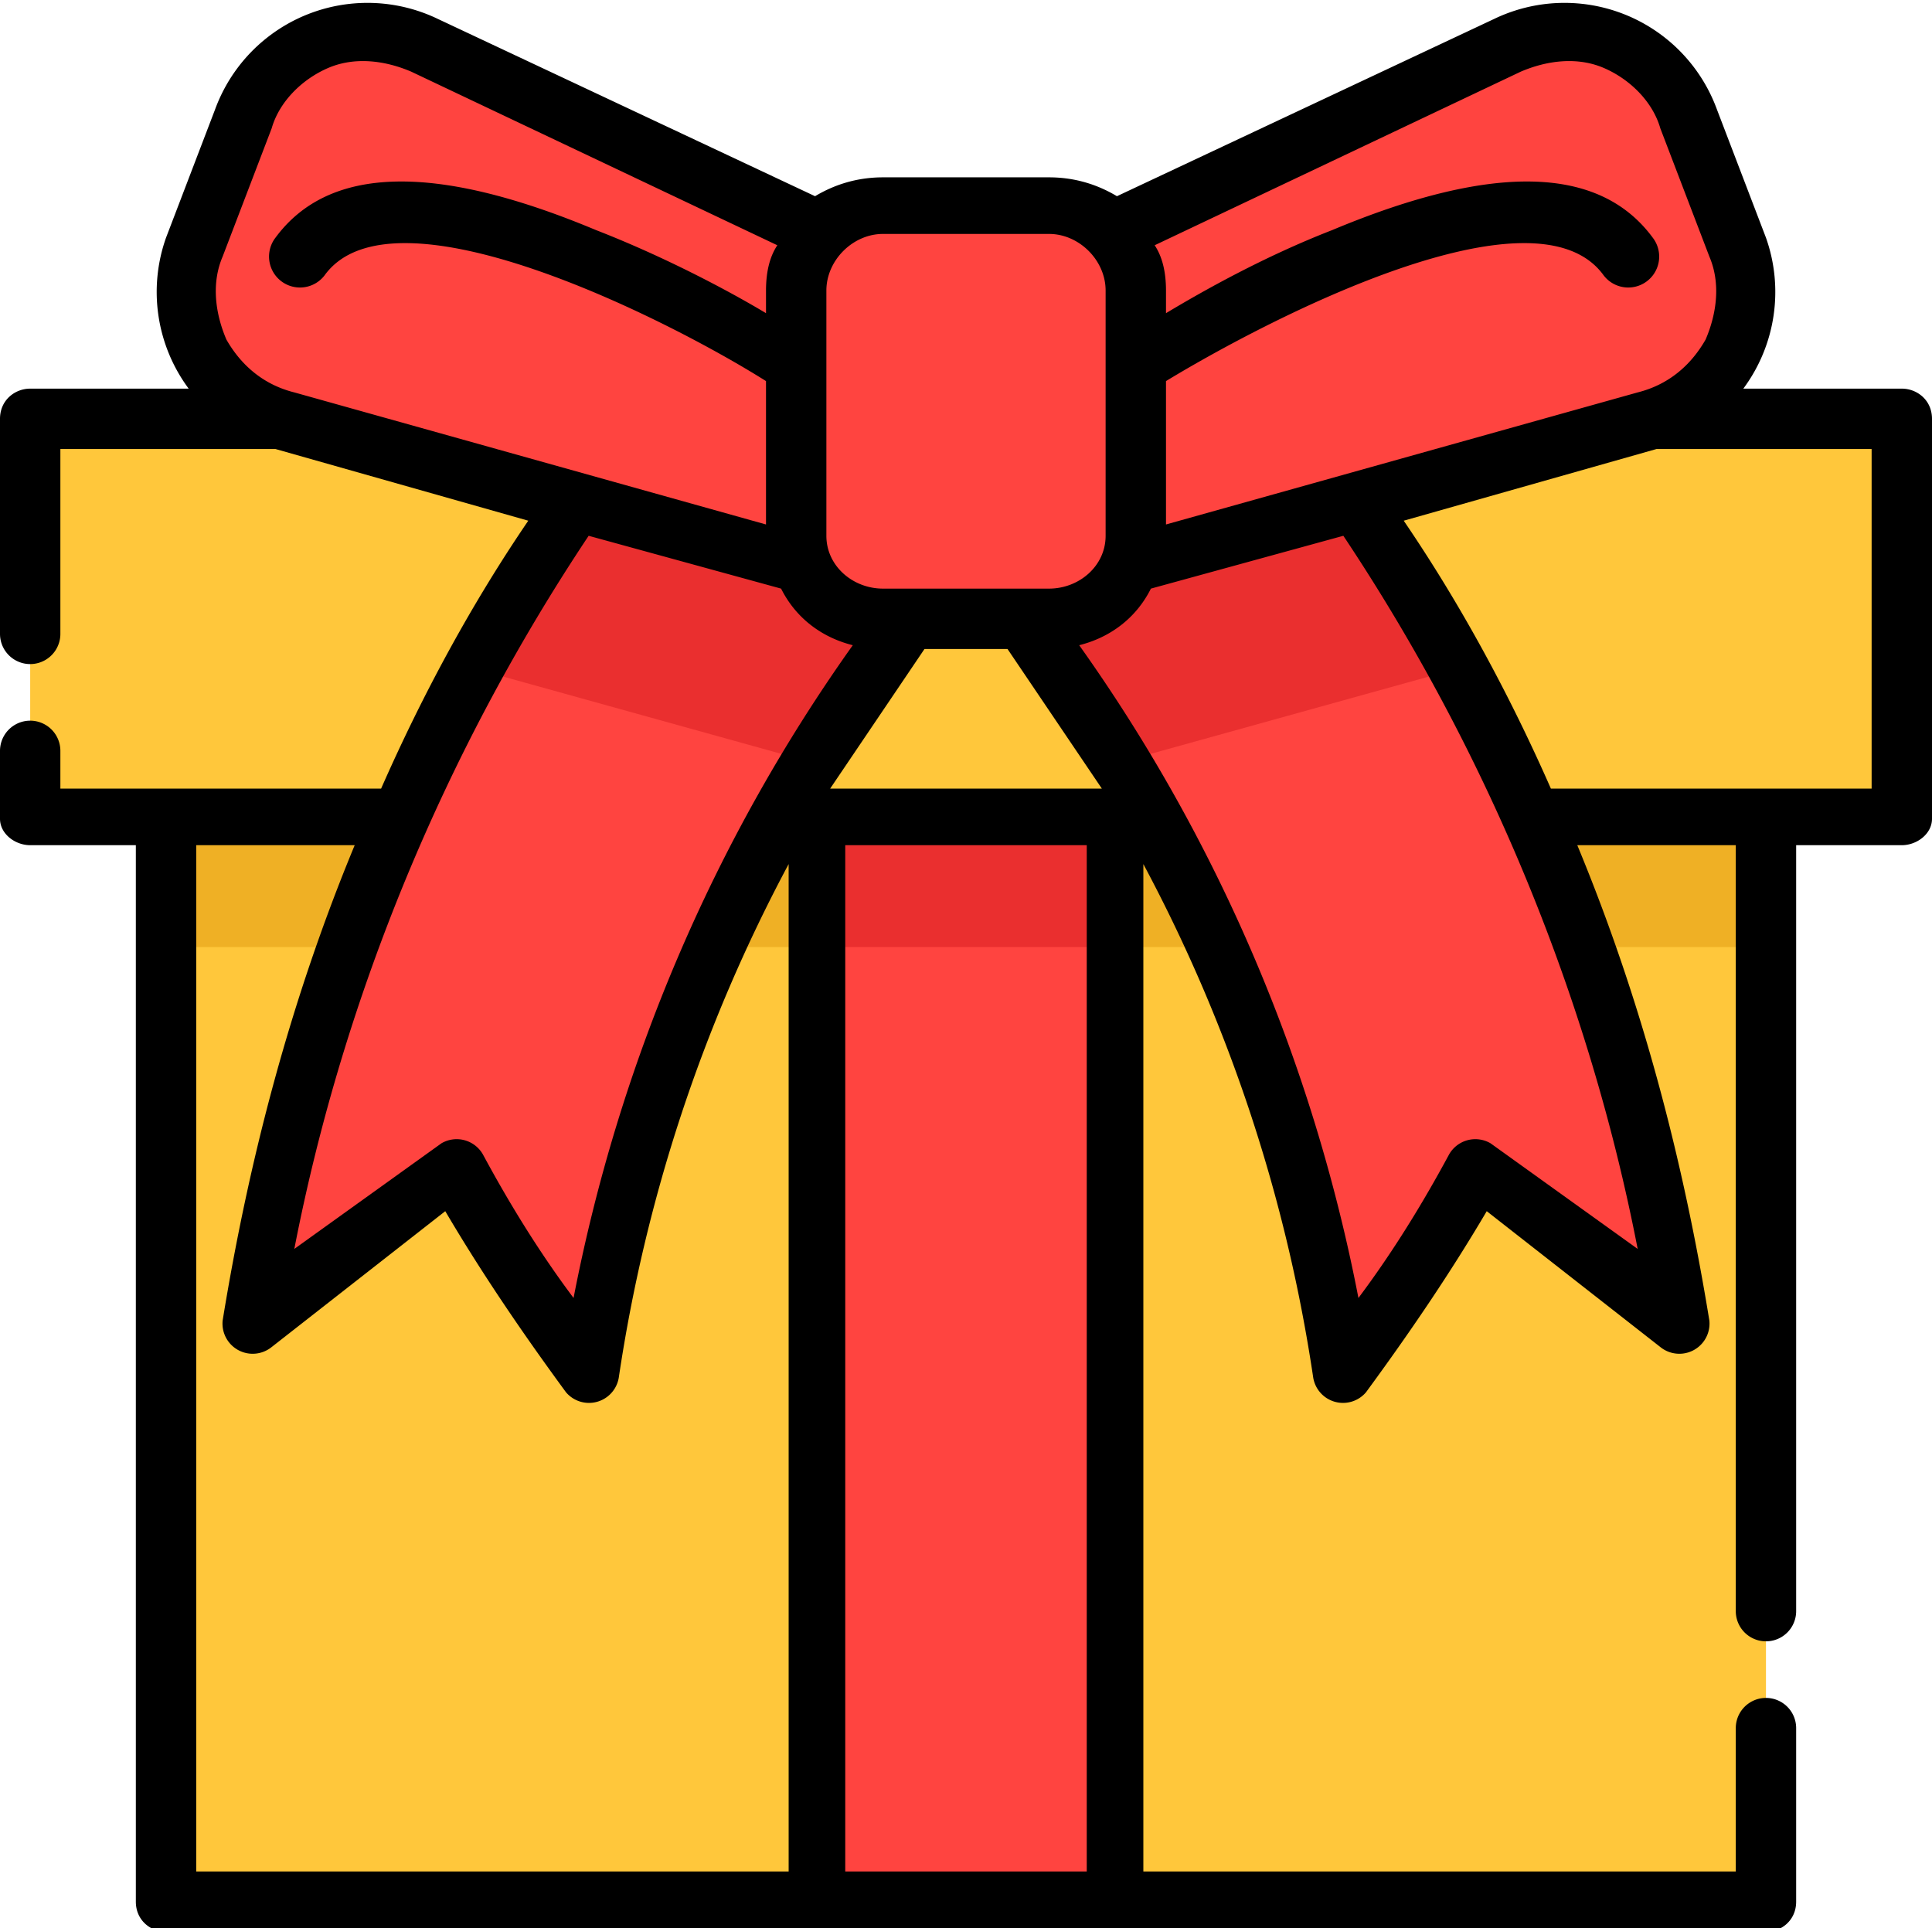 <svg xmlns="http://www.w3.org/2000/svg" viewBox="0 0 512 511"><defs/><path fill="#ffc73b" d="M44 190h424v314H44zm0 0"/><path fill="#efb025" d="M44 190h424v61H44zm0 0"/><path fill="#ffc73b" d="M8 111h496v106H8zm0 0"/><path fill="#ff4440" d="M256 146a429 429 0 00-100 218c-12-17-24-35-35-54-18 12-36 26-54 41A521 521 0 01188 87l32 27 32 28 4 4zm0 0M445 351c-18-15-36-29-54-41-11 19-23 37-35 54a430 430 0 00-100-218l4-4 33-28 31-27a507 507 0 01121 264zm0 0"/><path fill="#ea2f2f" d="M387 177l-90 25c-10-15-20-30-32-45l-5-15-4-10 37-18 39-18c21 25 39 53 55 81zm0 0M256 132l-4 10-5 15c-12 15-22 30-32 45l-90-25c16-28 34-56 55-81l40 18zm0 0"/><g fill="#ff4440"><path d="M399 12L256 80l28 74 153-42c20-6 31-27 23-47l-12-34c-8-19-30-28-49-19zm0 0M113 12l143 68-28 74-153-42c-20-6-31-27-23-47l12-34c8-19 30-28 49-19zm0 0"/><path d="M278 54h-44c-13 0-23 10-23 23v65c0 12 10 22 23 22h44c13 0 23-10 23-22V77c0-13-10-23-23-23zm0 0M216 217h80v287h-80zm0 0"/></g><path fill="#ea2f2f" d="M216 217h80v34h-80zm0 0"/><path d="M504 103h-42a43 43 0 006-40l-13-34a43 43 0 00-59-24L296 52c-5-3-11-5-18-5h-44c-7 0-13 2-18 5L116 5a43 43 0 00-59 24L44 63a43 43 0 006 40H8c-4 0-8 3-8 8v57a8 8 0 0016 0v-49h57l67 19c-15 22-28 46-39 71H16v-10a8 8 0 00-16 0v18c0 4 4 7 8 7h28v280c0 5 4 8 8 8h424c4 0 8-3 8-8v-46a8 8 0 00-16 0v38H303V229c23 43 38 89 45 136a8 8 0 0014 4c11-15 22-31 32-48l46 36a8 8 0 0013-7c-7-43-18-85-35-126h42v203a8 8 0 1016 0V224h28c4 0 8-3 8-7V111c0-5-4-8-8-8zM403 19c7-3 15-4 22-1s13 9 15 16l13 34c3 7 2 15-1 22-4 7-10 12-18 14l-125 35v-38c28-17 98-53 116-28a8 8 0 1013-10c-14-19-42-20-85-2-18 7-34 16-44 22v-6c0-5-1-9-3-12zM234 62h44c8 0 15 7 15 15v65c0 8-7 14-15 14h-44c-8 0-15-6-15-14V77c0-8 7-15 15-15zm-14 147l25-37h22l25 37zM60 90c-3-7-4-15-1-22l13-34c2-7 8-13 15-16s15-2 22 1l97 46c-2 3-3 7-3 12v6c-10-6-27-15-45-22-43-18-71-17-85 2a8 8 0 1013 10c18-25 90 11 117 28v38L78 104c-8-2-14-7-18-14zm147 66c4 8 11 13 19 15-37 52-62 111-74 173-9-12-17-25-24-38a8 8 0 00-11-3l-39 28c13-67 40-132 78-189zM52 224h42c-17 41-28 83-35 126a8 8 0 0013 7l46-36c10 17 21 33 32 48a8 8 0 0014-4c7-47 22-93 45-136v267H52zm172 272V224h64v272zm171-193a8 8 0 00-11 3c-7 13-15 26-24 38-12-62-37-121-74-173 8-2 15-7 19-15l51-14c38 57 65 122 78 189l-39-28zm101-94h-85c-11-25-24-49-39-71l67-19h57zm0 0"/></svg>